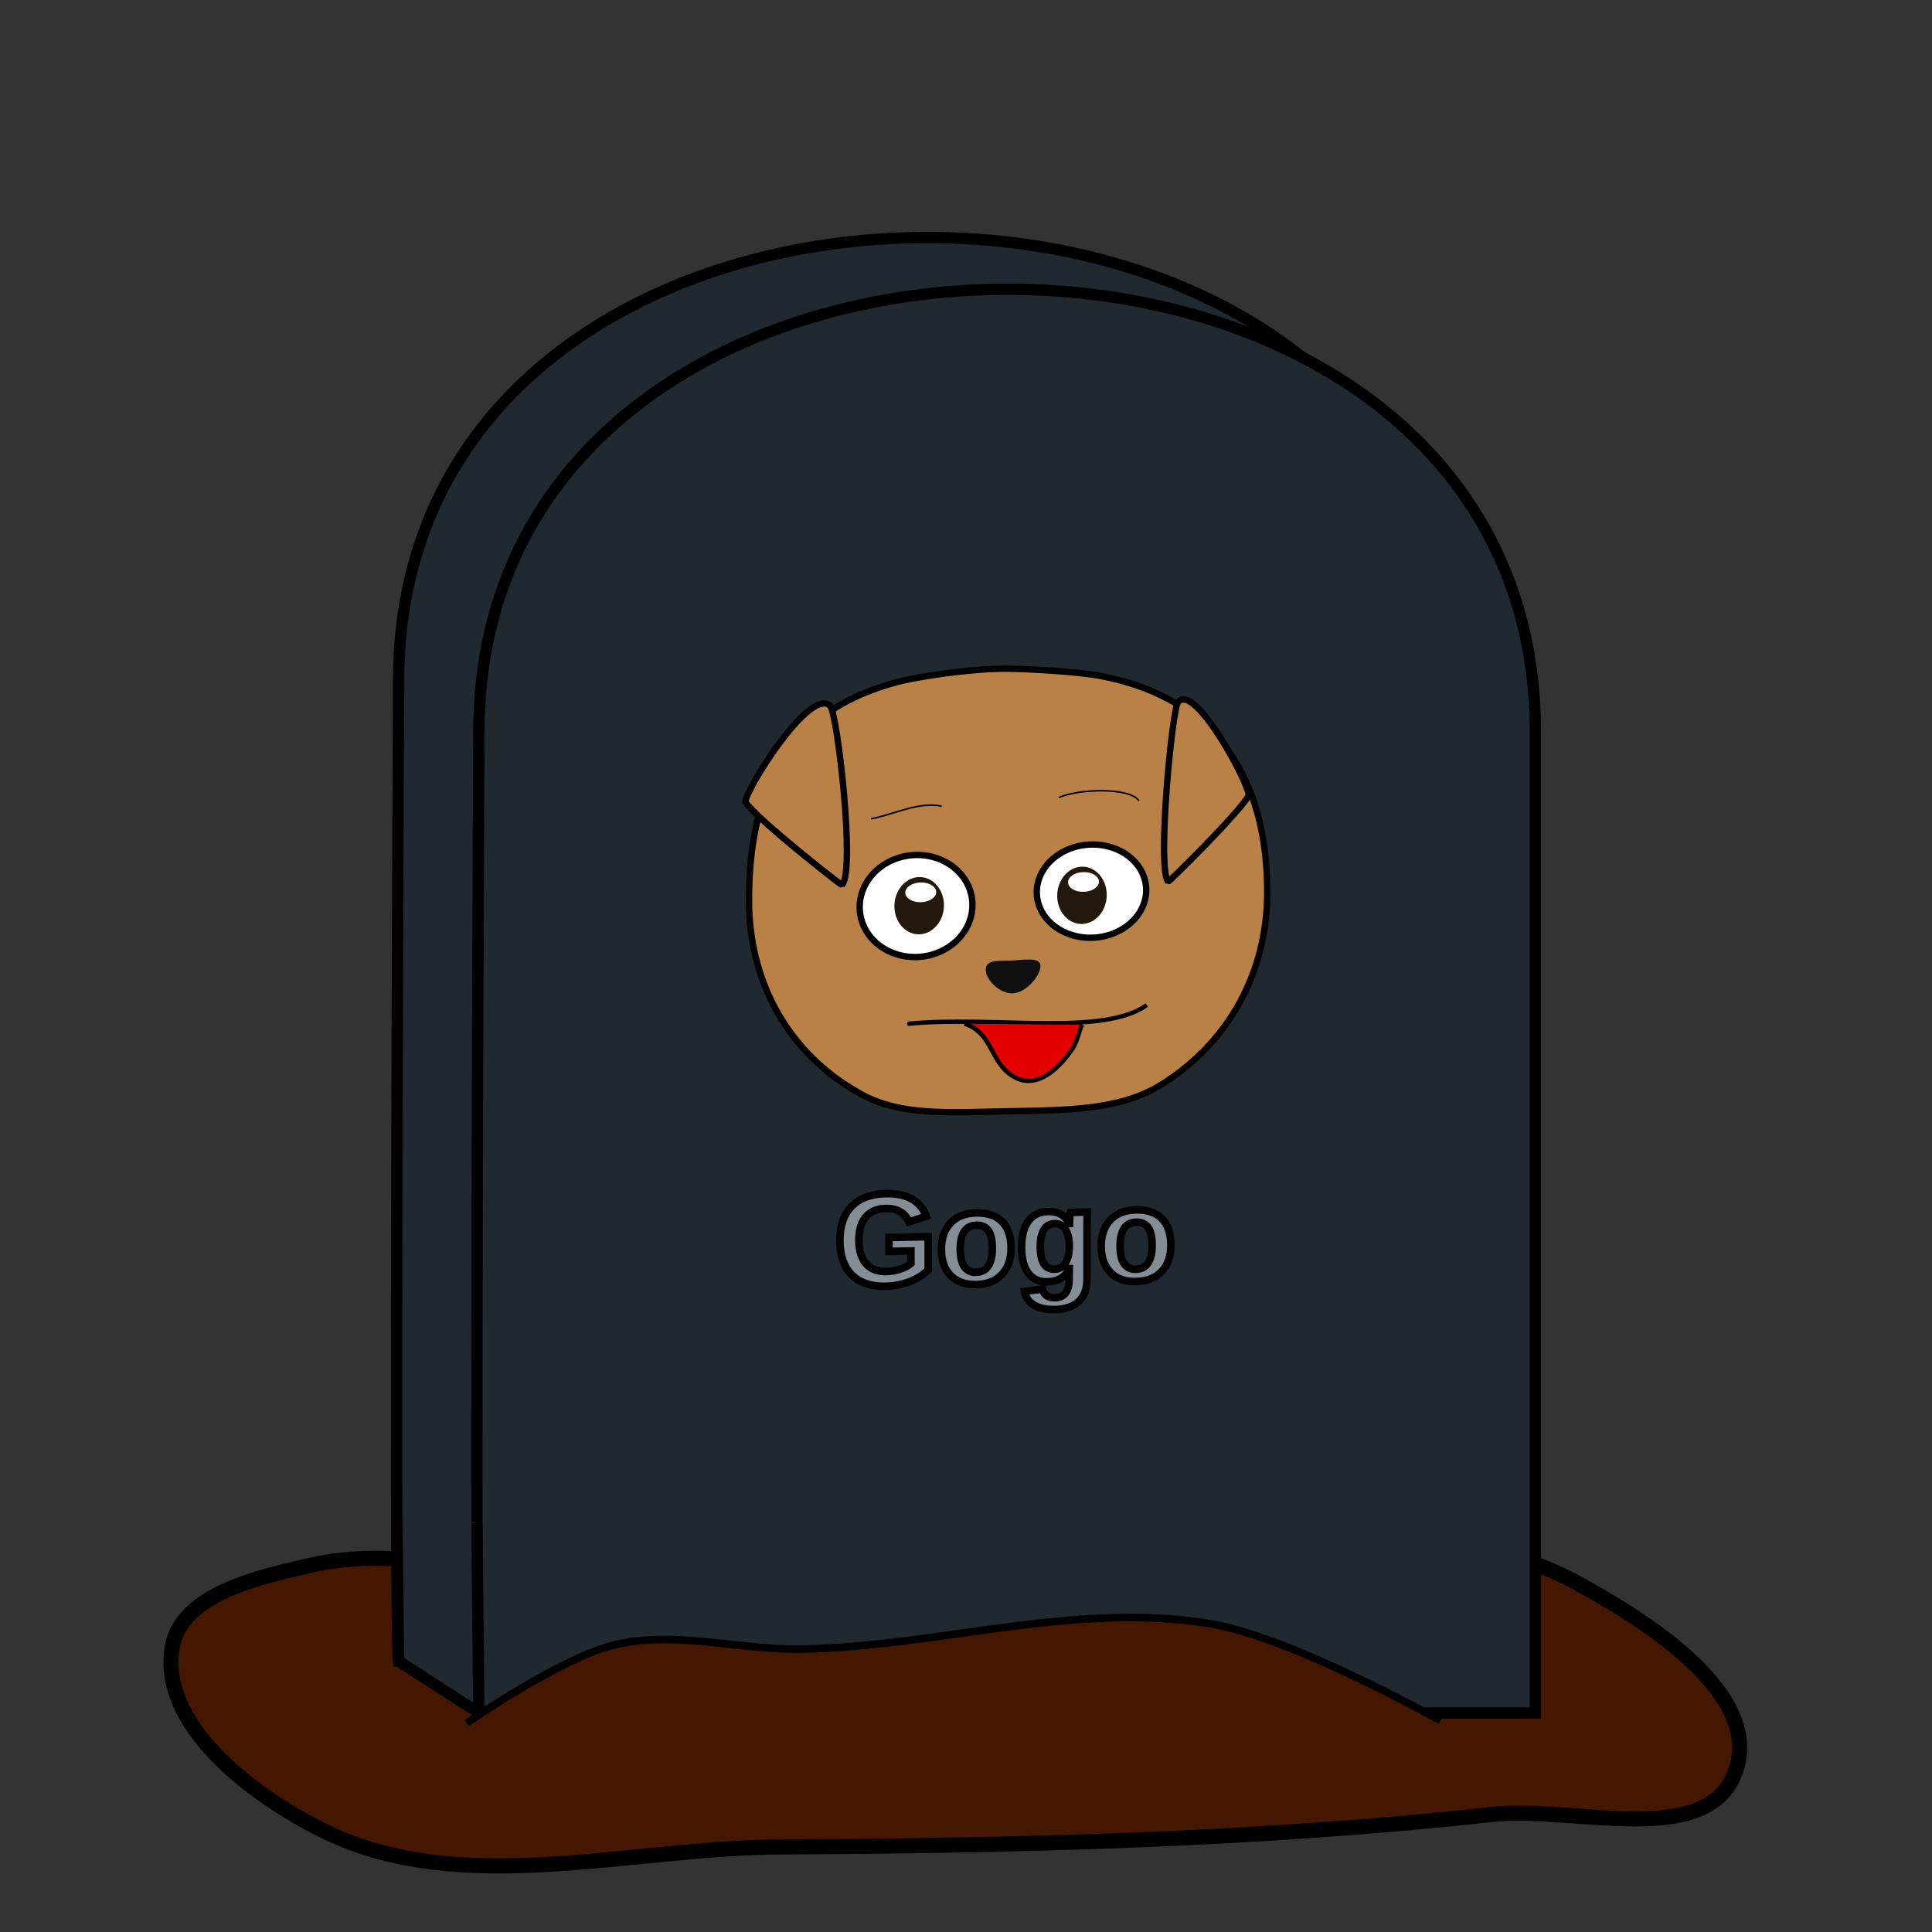 <svg width="256" height="256" version="1.1" viewBox="0 0 67.733 67.733" xmlns="http://www.w3.org/2000/svg">
<rect x="0" y="0" width="67.733" height="67.733" fill="#333333" stroke="none"/>
<g id="head">
<path d="m6.043 57.729c0.33-1.852 3.033-2.438 4.866-2.857 3.997-0.913 8.16 1.062 12.26 1.004 6.258-0.089 12.403-2.111 18.661-2.064 4.53 0.034 9.51-0.477 13.484 1.696 2.521 1.379 6.509 3.924 5.519 6.621-0.994 2.708-5.657 1.171-8.524 1.484-8.274 0.905-16.621 1.095-24.944 1.138-5.344 0.027-11.233 1.803-16.023-0.567-2.495-1.234-5.787-3.715-5.299-6.456z" fill="#451700" stroke="#000" stroke-width=".529"/>
<g fill="#202830" stroke="#000" stroke-width=".397">
<path d="m13.975 58.239c-0.161-0.836 0-34.396 0-34.396 0-20.663 37.041-20.714 37.041 0v34.396z"/>
<path d="m16.788 60.053c-0.161-0.836 0-34.396 0-34.396 0-20.663 37.041-20.714 37.041 0v34.396z"/>
<path d="m13.909 52.91 0.067 5.329 2.812 1.814-0.07-6.656"/>
</g>
<path d="m16.364 60.407s3.296-2.297 5.205-2.747c2.126-0.5 4.367 0.196 6.551 0.155 4.796-0.09 9.636-1.688 14.364-0.879 2.859 0.489 8.016 3.387 8.016 3.387" fill="#451700" stroke="#000" stroke-width=".265px"/>
<g transform="matrix(1 -.019 0 1 1.777 -1.609)" style="mix-blend-mode:luminosity">
<ellipse cx="33.534" cy="33.943" rx="6.461" ry="3.007" fill="#fff"/>
<g transform="matrix(.421 0 0 .421 19.305 25.111)">
<g id="eye_right" transform="translate(.216 -.545)">
<ellipse cx="39.808" cy="20.91" rx="2.063" ry="2.385" fill="#23180e" stroke-width=".529" style="paint-order:markers stroke fill"/>
<ellipse cx="39.937" cy="19.8" rx="1.289" ry=".822" fill="#fefefd" style="paint-order:normal"/>
</g>
<g id="eye_left" transform="translate(-1.095 -.343)">
<ellipse cx="27.563" cy="21.315" rx="2.063" ry="2.385" fill="#23180e" stroke-width=".529" style="paint-order:markers stroke fill"/>
<ellipse cx="27.692" cy="20.205" rx="1.289" ry=".822" fill="#fefefd" style="paint-order:normal"/>
</g>
<g transform="translate(.591 -229.19)">
<g fill="#ba8147" stroke="#000" stroke-width=".529">
<path transform="matrix(.265 0 0 .265 -.591 229.19)" d="m125.17 5.162c-9.114 0-24.798 1.727-32.527 3.662-35.538 8.897-46.23 34.67-46.23 67.639 0 26.02 12.67 48.846 35.482 61.686 12.379 6.967 27.499 6.121 45.445 6.121 19.177 0 35.717 0.344 48.59-7.439 21.377-12.922 33.314-34.826 33.314-59.879l-2e-3 -2e-3c0-34.094-14.529-60.99-52.453-68.939-6.723-1.409-23.936-2.848-31.619-2.848zm28.854 55.779a17.193 14.65 0 0 1 17.193 14.65 17.193 14.65 0 0 1-17.193 14.648 17.193 14.65 0 0 1-17.191-14.648 17.193 14.65 0 0 1 17.191-14.65zm-55.127 2.244a17.716 16.034 0 0 1 17.715 16.033 17.716 16.034 0 0 1-17.715 16.035 17.716 16.034 0 0 1-17.717-16.035 17.716 16.034 0 0 1 17.717-16.033z" stroke-width="2" style="paint-order:normal"/>
<path d="m11.421 241.27c0.845 1.347 7.98 7.093 8.03 7.044 1.133-1.133-0.39-14.337-0.986-14.933-1.686-1.686-7.236 7.118-7.044 7.889z" stroke-linecap="round" stroke-linejoin="bevel" stroke-miterlimit="1" style="paint-order:normal"/>
<path d="m53.312 241.51c-0.705 1.347-6.661 7.093-6.702 7.044-0.946-1.133 0.326-14.337 0.823-14.933 1.407-1.686 6.04 7.118 5.879 7.889z" stroke-linecap="round" stroke-linejoin="bevel" stroke-miterlimit="1" style="paint-order:normal"/>
</g>
<path d="m24.901 259.98c7.189-0.572 16.208 1.394 19.93-1.182" fill="none" stroke="#000" stroke-width=".361px"/>
<path id="tongue" d="m29.656 260.06c2.059 0.693 2.16 2.705 3.368 3.913 2.114 2.114 4.248 0.314 5.599-1.627 0.479-0.688 0.586-1.644 0.832-2.013" fill="#e20000" stroke="#000" stroke-width=".361px"/>
<path d="m35.977 255.38c3e-6 0.831-1.242 2.233-2.325 2.233-1.083 0-2.233-1.175-2.233-2.006 7e-6 -0.831 0.923-0.729 2.006-0.729 1.083 0 2.553-0.329 2.553 0.501z" fill="#0f0f0f" style="paint-order:markers stroke fill"/>
<path d="m21.87 242.85c1.931-0.332 4.037-1.396 5.88-0.935" fill="none" stroke="#000" stroke-width=".132"/>
<path d="m37.506 241.38c1.531-0.685 5.887-0.791 6.682 0.401" fill="none" stroke="#000" stroke-width=".132"/>
</g>
</g>
</g>
<g transform="matrix(1 -.019 0 1 0 3.932)" fill="#858d95" stroke="#010101" stroke-linecap="round" stroke-width=".265" style="paint-order:markers stroke fill" aria-label="Gogo">
<path d="m31.063 41.236q0.258 0 0.499-0.074 0.242-0.076 0.374-0.193v-0.437h-0.77v-0.488h1.375v1.16q-0.251 0.258-0.654 0.403-0.401 0.146-0.842 0.146-0.77 0-1.185-0.425-0.414-0.428-0.414-1.212 0-0.779 0.417-1.194 0.417-0.417 1.198-0.417 1.111 0 1.413 0.822l-0.609 0.184q-0.099-0.24-0.309-0.363t-0.495-0.123q-0.466 0-0.708 0.282t-0.242 0.808q0 0.535 0.249 0.829 0.251 0.291 0.703 0.291z" style="paint-order:markers stroke fill"/>
<path d="m35.447 40.495q0 0.589-0.327 0.925-0.327 0.334-0.905 0.334-0.567 0-0.889-0.336-0.322-0.336-0.322-0.923 0-0.584 0.322-0.918 0.322-0.336 0.902-0.336 0.593 0 0.905 0.325 0.314 0.322 0.314 0.929zm-0.658 0q0-0.432-0.141-0.627t-0.41-0.195q-0.573 0-0.573 0.822 0 0.405 0.139 0.618 0.141 0.21 0.405 0.21 0.58 0 0.58-0.829z" style="paint-order:markers stroke fill"/>
<path d="m36.961 42.68q-0.443 0-0.714-0.17-0.269-0.168-0.331-0.481l0.629-0.074q0.034 0.146 0.143 0.228 0.112 0.083 0.291 0.083 0.262 0 0.383-0.161 0.121-0.161 0.121-0.479v-0.128l0.004-0.24h-0.004q-0.208 0.446-0.779 0.446-0.423 0-0.656-0.318-0.233-0.318-0.233-0.909 0-0.593 0.24-0.916 0.24-0.322 0.696-0.322 0.528 0 0.732 0.437h0.011q0-0.078 9e-3 -0.213 0.011-0.134 0.022-0.177h0.596q-0.013 0.242-0.013 0.56v1.789q0 0.517-0.293 0.782-0.293 0.264-0.853 0.264zm0.526-2.217q0-0.374-0.134-0.582-0.132-0.21-0.378-0.21-0.504 0-0.504 0.806 0 0.79 0.499 0.79 0.251 0 0.383-0.208 0.134-0.21 0.134-0.596z" style="paint-order:markers stroke fill"/>
<path d="m41.05 40.495q0 0.589-0.327 0.925-0.327 0.334-0.905 0.334-0.567 0-0.889-0.336-0.322-0.336-0.322-0.923 0-0.584 0.322-0.918 0.322-0.336 0.902-0.336 0.593 0 0.905 0.325 0.314 0.322 0.314 0.929zm-0.658 0q0-0.432-0.141-0.627t-0.41-0.195q-0.573 0-0.573 0.822 0 0.405 0.139 0.618 0.141 0.21 0.405 0.21 0.58 0 0.58-0.829z" style="paint-order:markers stroke fill"/>
</g>
</g>
</svg>
